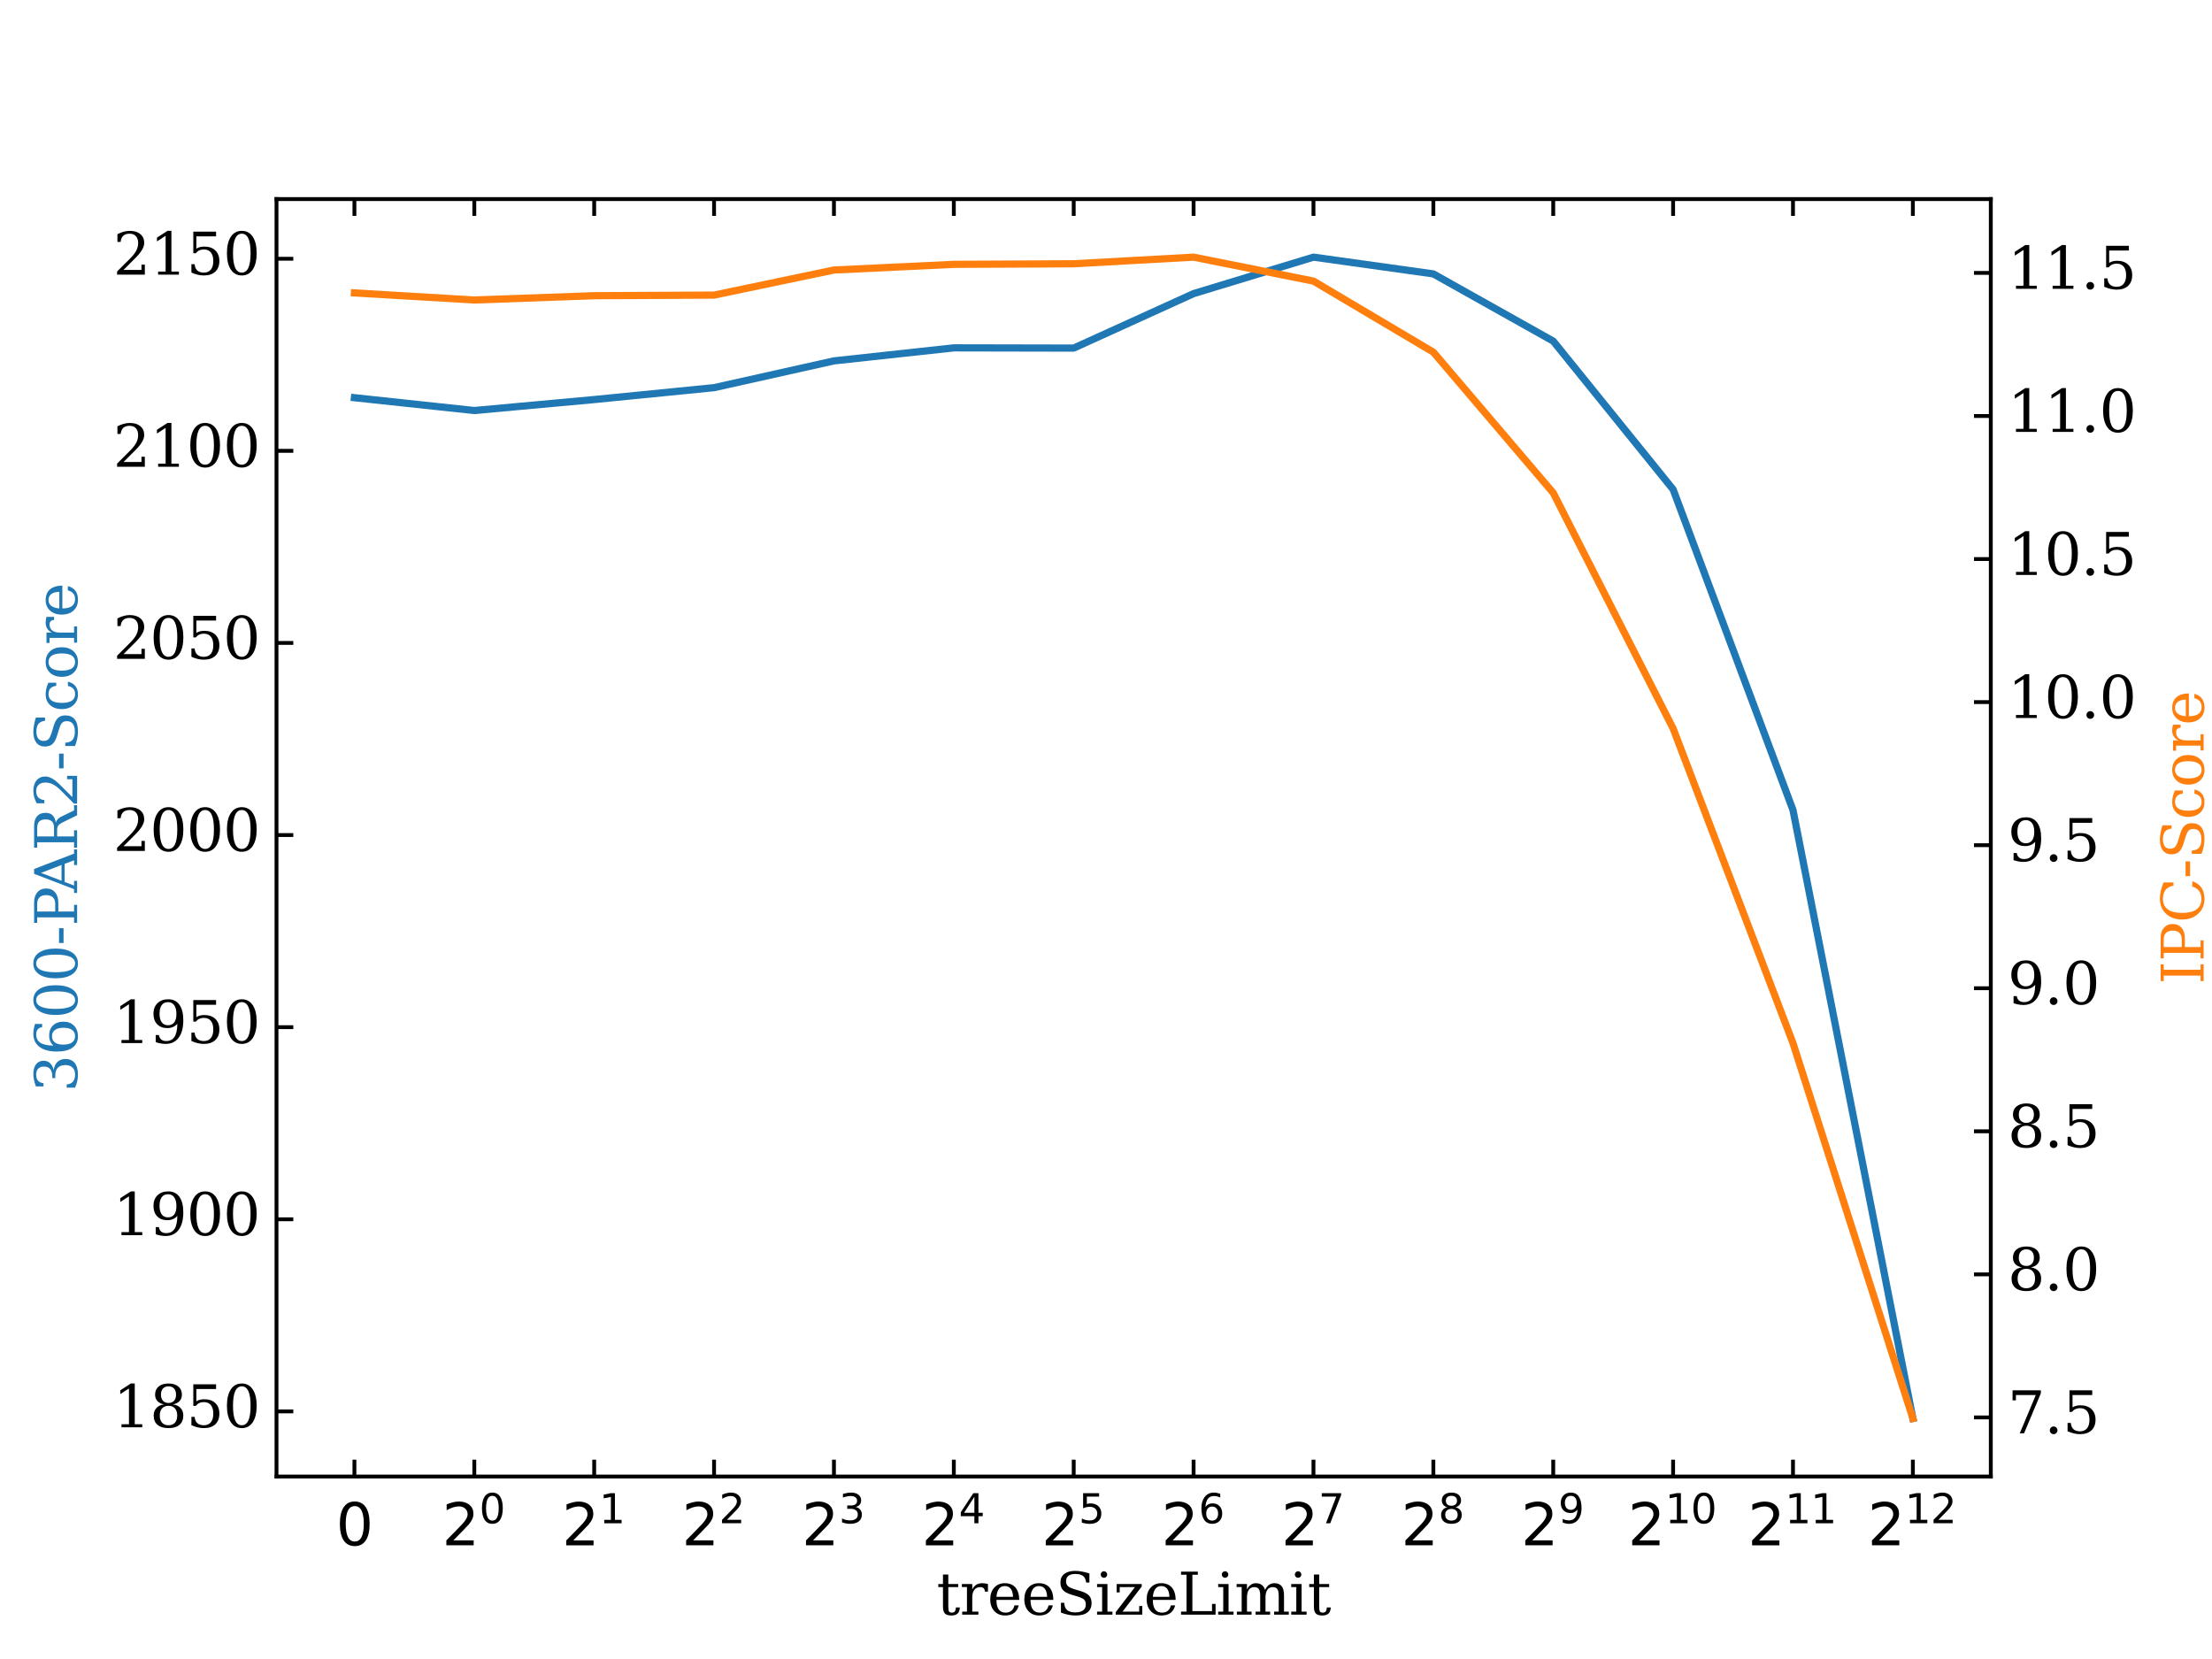 <?xml version="1.0" encoding="utf-8" standalone="no"?>
<!DOCTYPE svg PUBLIC "-//W3C//DTD SVG 1.1//EN"
  "http://www.w3.org/Graphics/SVG/1.1/DTD/svg11.dtd">
<svg xmlns:xlink="http://www.w3.org/1999/xlink" width="460.8pt" height="345.6pt" viewBox="0 0 460.8 345.6" xmlns="http://www.w3.org/2000/svg" version="1.1">
 <defs>
  <style type="text/css">*{stroke-linejoin: round; stroke-linecap: butt}</style>
 </defs>
 <g id="figure_1">
  <g id="patch_1">
   <path d="M 0 345.6 
L 460.8 345.6 
L 460.8 0 
L 0 0 
z
" style="fill: #ffffff"/>
  </g>
  <g id="axes_1">
   <g id="patch_2">
    <path d="M 57.6 307.584 
L 414.72 307.584 
L 414.72 41.472 
L 57.6 41.472 
z
" style="fill: #ffffff"/>
   </g>
   <g id="line2d_1">
    <path d="M 73.833 82.849 
L 98.806 85.52 
L 123.78 83.235 
L 148.753 80.756 
L 173.726 75.179 
L 198.7 72.465 
L 223.673 72.515 
L 248.647 61.165 
L 273.62 53.568 
L 298.594 57.058 
L 323.567 71.063 
L 348.54 101.957 
L 373.514 168.755 
L 398.487 295.488 
" clip-path="url(#pdd0ad51377)" style="fill: none; stroke: #1f77b4; stroke-width: 1.5; stroke-linecap: square"/>
   </g>
   <g id="line2d_2">
    <path d="M 73.833 61.018 
L 98.806 62.496 
L 123.78 61.601 
L 148.753 61.474 
L 173.726 56.248 
L 198.7 55.068 
L 223.673 54.949 
L 248.647 53.568 
L 273.62 58.557 
L 298.594 73.36 
L 323.567 102.679 
L 348.54 151.754 
L 373.514 217.313 
L 398.487 295.488 
" clip-path="url(#pdd0ad51377)" style="fill: none; stroke: #ff7f0e; stroke-width: 1.5; stroke-linecap: square"/>
   </g>
   <g id="mpl_toolkits.axisartist.axis_artist_1">
    <defs>
     <path id="mb4f7315636" d="M 0 0 
L 0 -3.5 
" style="stroke: #000000; stroke-width: 0.8"/>
    </defs>
    <g>
     <use xlink:href="#mb4f7315636" x="73.833" y="307.584" style="fill: none; stroke: #000000; stroke-width: 0.8"/>
    </g>
    <g>
     <use xlink:href="#mb4f7315636" x="98.806" y="307.584" style="fill: none; stroke: #000000; stroke-width: 0.8"/>
    </g>
    <g>
     <use xlink:href="#mb4f7315636" x="123.78" y="307.584" style="fill: none; stroke: #000000; stroke-width: 0.8"/>
    </g>
    <g>
     <use xlink:href="#mb4f7315636" x="148.753" y="307.584" style="fill: none; stroke: #000000; stroke-width: 0.8"/>
    </g>
    <g>
     <use xlink:href="#mb4f7315636" x="173.726" y="307.584" style="fill: none; stroke: #000000; stroke-width: 0.8"/>
    </g>
    <g>
     <use xlink:href="#mb4f7315636" x="198.7" y="307.584" style="fill: none; stroke: #000000; stroke-width: 0.8"/>
    </g>
    <g>
     <use xlink:href="#mb4f7315636" x="223.673" y="307.584" style="fill: none; stroke: #000000; stroke-width: 0.8"/>
    </g>
    <g>
     <use xlink:href="#mb4f7315636" x="248.647" y="307.584" style="fill: none; stroke: #000000; stroke-width: 0.8"/>
    </g>
    <g>
     <use xlink:href="#mb4f7315636" x="273.62" y="307.584" style="fill: none; stroke: #000000; stroke-width: 0.8"/>
    </g>
    <g>
     <use xlink:href="#mb4f7315636" x="298.594" y="307.584" style="fill: none; stroke: #000000; stroke-width: 0.8"/>
    </g>
    <g>
     <use xlink:href="#mb4f7315636" x="323.567" y="307.584" style="fill: none; stroke: #000000; stroke-width: 0.8"/>
    </g>
    <g>
     <use xlink:href="#mb4f7315636" x="348.54" y="307.584" style="fill: none; stroke: #000000; stroke-width: 0.8"/>
    </g>
    <g>
     <use xlink:href="#mb4f7315636" x="373.514" y="307.584" style="fill: none; stroke: #000000; stroke-width: 0.8"/>
    </g>
    <g>
     <use xlink:href="#mb4f7315636" x="398.487" y="307.584" style="fill: none; stroke: #000000; stroke-width: 0.8"/>
    </g>
    <g id="text_1">
     <!-- $0$ -->
     <g transform="translate(69.993 322.004)scale(0.12 -0.12)">
      <defs>
       <path id="DejaVuSans-30" d="M 2034 4250 
Q 1547 4250 1301 3770 
Q 1056 3291 1056 2328 
Q 1056 1369 1301 889 
Q 1547 409 2034 409 
Q 2525 409 2770 889 
Q 3016 1369 3016 2328 
Q 3016 3291 2770 3770 
Q 2525 4250 2034 4250 
z
M 2034 4750 
Q 2819 4750 3233 4129 
Q 3647 3509 3647 2328 
Q 3647 1150 3233 529 
Q 2819 -91 2034 -91 
Q 1250 -91 836 529 
Q 422 1150 422 2328 
Q 422 3509 836 4129 
Q 1250 4750 2034 4750 
z
" transform="scale(0.016)"/>
      </defs>
      <use xlink:href="#DejaVuSans-30" transform="translate(0 0.781)"/>
     </g>
    </g>
    <g id="text_2">
     <!-- $2^{  0 }$ -->
     <g transform="translate(92.086 322.004)scale(0.12 -0.12)">
      <defs>
       <path id="DejaVuSans-32" d="M 1228 531 
L 3431 531 
L 3431 0 
L 469 0 
L 469 531 
Q 828 903 1448 1529 
Q 2069 2156 2228 2338 
Q 2531 2678 2651 2914 
Q 2772 3150 2772 3378 
Q 2772 3750 2511 3984 
Q 2250 4219 1831 4219 
Q 1534 4219 1204 4116 
Q 875 4013 500 3803 
L 500 4441 
Q 881 4594 1212 4672 
Q 1544 4750 1819 4750 
Q 2544 4750 2975 4387 
Q 3406 4025 3406 3419 
Q 3406 3131 3298 2873 
Q 3191 2616 2906 2266 
Q 2828 2175 2409 1742 
Q 1991 1309 1228 531 
z
" transform="scale(0.016)"/>
      </defs>
      <use xlink:href="#DejaVuSans-32" transform="translate(0 0.766)"/>
      <use xlink:href="#DejaVuSans-30" transform="translate(64.58 39.047)scale(0.7)"/>
     </g>
    </g>
    <g id="text_3">
     <!-- $2^{  1 }$ -->
     <g transform="translate(117.06 322.004)scale(0.12 -0.12)">
      <defs>
       <path id="DejaVuSans-31" d="M 794 531 
L 1825 531 
L 1825 4091 
L 703 3866 
L 703 4441 
L 1819 4666 
L 2450 4666 
L 2450 531 
L 3481 531 
L 3481 0 
L 794 0 
L 794 531 
z
" transform="scale(0.016)"/>
      </defs>
      <use xlink:href="#DejaVuSans-32" transform="translate(0 0.684)"/>
      <use xlink:href="#DejaVuSans-31" transform="translate(64.58 38.966)scale(0.7)"/>
     </g>
    </g>
    <g id="text_4">
     <!-- $2^{  2 }$ -->
     <g transform="translate(142.033 322.004)scale(0.12 -0.12)">
      <use xlink:href="#DejaVuSans-32" transform="translate(0 0.766)"/>
      <use xlink:href="#DejaVuSans-32" transform="translate(64.58 39.047)scale(0.7)"/>
     </g>
    </g>
    <g id="text_5">
     <!-- $2^{  3 }$ -->
     <g transform="translate(167.006 322.004)scale(0.12 -0.12)">
      <defs>
       <path id="DejaVuSans-33" d="M 2597 2516 
Q 3050 2419 3304 2112 
Q 3559 1806 3559 1356 
Q 3559 666 3084 287 
Q 2609 -91 1734 -91 
Q 1441 -91 1130 -33 
Q 819 25 488 141 
L 488 750 
Q 750 597 1062 519 
Q 1375 441 1716 441 
Q 2309 441 2620 675 
Q 2931 909 2931 1356 
Q 2931 1769 2642 2001 
Q 2353 2234 1838 2234 
L 1294 2234 
L 1294 2753 
L 1863 2753 
Q 2328 2753 2575 2939 
Q 2822 3125 2822 3475 
Q 2822 3834 2567 4026 
Q 2313 4219 1838 4219 
Q 1578 4219 1281 4162 
Q 984 4106 628 3988 
L 628 4550 
Q 988 4650 1302 4700 
Q 1616 4750 1894 4750 
Q 2613 4750 3031 4423 
Q 3450 4097 3450 3541 
Q 3450 3153 3228 2886 
Q 3006 2619 2597 2516 
z
" transform="scale(0.016)"/>
      </defs>
      <use xlink:href="#DejaVuSans-32" transform="translate(0 0.766)"/>
      <use xlink:href="#DejaVuSans-33" transform="translate(64.58 39.047)scale(0.7)"/>
     </g>
    </g>
    <g id="text_6">
     <!-- $2^{  4 }$ -->
     <g transform="translate(191.98 322.004)scale(0.12 -0.12)">
      <defs>
       <path id="DejaVuSans-34" d="M 2419 4116 
L 825 1625 
L 2419 1625 
L 2419 4116 
z
M 2253 4666 
L 3047 4666 
L 3047 1625 
L 3713 1625 
L 3713 1100 
L 3047 1100 
L 3047 0 
L 2419 0 
L 2419 1100 
L 313 1100 
L 313 1709 
L 2253 4666 
z
" transform="scale(0.016)"/>
      </defs>
      <use xlink:href="#DejaVuSans-32" transform="translate(0 0.684)"/>
      <use xlink:href="#DejaVuSans-34" transform="translate(64.58 38.966)scale(0.7)"/>
     </g>
    </g>
    <g id="text_7">
     <!-- $2^{  5 }$ -->
     <g transform="translate(216.953 322.004)scale(0.12 -0.12)">
      <defs>
       <path id="DejaVuSans-35" d="M 691 4666 
L 3169 4666 
L 3169 4134 
L 1269 4134 
L 1269 2991 
Q 1406 3038 1543 3061 
Q 1681 3084 1819 3084 
Q 2600 3084 3056 2656 
Q 3513 2228 3513 1497 
Q 3513 744 3044 326 
Q 2575 -91 1722 -91 
Q 1428 -91 1123 -41 
Q 819 9 494 109 
L 494 744 
Q 775 591 1075 516 
Q 1375 441 1709 441 
Q 2250 441 2565 725 
Q 2881 1009 2881 1497 
Q 2881 1984 2565 2268 
Q 2250 2553 1709 2553 
Q 1456 2553 1204 2497 
Q 953 2441 691 2322 
L 691 4666 
z
" transform="scale(0.016)"/>
      </defs>
      <use xlink:href="#DejaVuSans-32" transform="translate(0 0.684)"/>
      <use xlink:href="#DejaVuSans-35" transform="translate(64.58 38.966)scale(0.7)"/>
     </g>
    </g>
    <g id="text_8">
     <!-- $2^{  6 }$ -->
     <g transform="translate(241.927 322.004)scale(0.12 -0.12)">
      <defs>
       <path id="DejaVuSans-36" d="M 2113 2584 
Q 1688 2584 1439 2293 
Q 1191 2003 1191 1497 
Q 1191 994 1439 701 
Q 1688 409 2113 409 
Q 2538 409 2786 701 
Q 3034 994 3034 1497 
Q 3034 2003 2786 2293 
Q 2538 2584 2113 2584 
z
M 3366 4563 
L 3366 3988 
Q 3128 4100 2886 4159 
Q 2644 4219 2406 4219 
Q 1781 4219 1451 3797 
Q 1122 3375 1075 2522 
Q 1259 2794 1537 2939 
Q 1816 3084 2150 3084 
Q 2853 3084 3261 2657 
Q 3669 2231 3669 1497 
Q 3669 778 3244 343 
Q 2819 -91 2113 -91 
Q 1303 -91 875 529 
Q 447 1150 447 2328 
Q 447 3434 972 4092 
Q 1497 4750 2381 4750 
Q 2619 4750 2861 4703 
Q 3103 4656 3366 4563 
z
" transform="scale(0.016)"/>
      </defs>
      <use xlink:href="#DejaVuSans-32" transform="translate(0 0.766)"/>
      <use xlink:href="#DejaVuSans-36" transform="translate(64.58 39.047)scale(0.7)"/>
     </g>
    </g>
    <g id="text_9">
     <!-- $2^{  7 }$ -->
     <g transform="translate(266.9 322.004)scale(0.12 -0.12)">
      <defs>
       <path id="DejaVuSans-37" d="M 525 4666 
L 3525 4666 
L 3525 4397 
L 1831 0 
L 1172 0 
L 2766 4134 
L 525 4134 
L 525 4666 
z
" transform="scale(0.016)"/>
      </defs>
      <use xlink:href="#DejaVuSans-32" transform="translate(0 0.684)"/>
      <use xlink:href="#DejaVuSans-37" transform="translate(64.58 38.966)scale(0.7)"/>
     </g>
    </g>
    <g id="text_10">
     <!-- $2^{  8 }$ -->
     <g transform="translate(291.874 322.004)scale(0.12 -0.12)">
      <defs>
       <path id="DejaVuSans-38" d="M 2034 2216 
Q 1584 2216 1326 1975 
Q 1069 1734 1069 1313 
Q 1069 891 1326 650 
Q 1584 409 2034 409 
Q 2484 409 2743 651 
Q 3003 894 3003 1313 
Q 3003 1734 2745 1975 
Q 2488 2216 2034 2216 
z
M 1403 2484 
Q 997 2584 770 2862 
Q 544 3141 544 3541 
Q 544 4100 942 4425 
Q 1341 4750 2034 4750 
Q 2731 4750 3128 4425 
Q 3525 4100 3525 3541 
Q 3525 3141 3298 2862 
Q 3072 2584 2669 2484 
Q 3125 2378 3379 2068 
Q 3634 1759 3634 1313 
Q 3634 634 3220 271 
Q 2806 -91 2034 -91 
Q 1263 -91 848 271 
Q 434 634 434 1313 
Q 434 1759 690 2068 
Q 947 2378 1403 2484 
z
M 1172 3481 
Q 1172 3119 1398 2916 
Q 1625 2713 2034 2713 
Q 2441 2713 2670 2916 
Q 2900 3119 2900 3481 
Q 2900 3844 2670 4047 
Q 2441 4250 2034 4250 
Q 1625 4250 1398 4047 
Q 1172 3844 1172 3481 
z
" transform="scale(0.016)"/>
      </defs>
      <use xlink:href="#DejaVuSans-32" transform="translate(0 0.766)"/>
      <use xlink:href="#DejaVuSans-38" transform="translate(64.58 39.047)scale(0.7)"/>
     </g>
    </g>
    <g id="text_11">
     <!-- $2^{  9 }$ -->
     <g transform="translate(316.847 322.004)scale(0.12 -0.12)">
      <defs>
       <path id="DejaVuSans-39" d="M 703 97 
L 703 672 
Q 941 559 1184 500 
Q 1428 441 1663 441 
Q 2288 441 2617 861 
Q 2947 1281 2994 2138 
Q 2813 1869 2534 1725 
Q 2256 1581 1919 1581 
Q 1219 1581 811 2004 
Q 403 2428 403 3163 
Q 403 3881 828 4315 
Q 1253 4750 1959 4750 
Q 2769 4750 3195 4129 
Q 3622 3509 3622 2328 
Q 3622 1225 3098 567 
Q 2575 -91 1691 -91 
Q 1453 -91 1209 -44 
Q 966 3 703 97 
z
M 1959 2075 
Q 2384 2075 2632 2365 
Q 2881 2656 2881 3163 
Q 2881 3666 2632 3958 
Q 2384 4250 1959 4250 
Q 1534 4250 1286 3958 
Q 1038 3666 1038 3163 
Q 1038 2656 1286 2365 
Q 1534 2075 1959 2075 
z
" transform="scale(0.016)"/>
      </defs>
      <use xlink:href="#DejaVuSans-32" transform="translate(0 0.766)"/>
      <use xlink:href="#DejaVuSans-39" transform="translate(64.58 39.047)scale(0.7)"/>
     </g>
    </g>
    <g id="text_12">
     <!-- $2^{ 10 }$ -->
     <g transform="translate(339.12 322.004)scale(0.12 -0.12)">
      <use xlink:href="#DejaVuSans-32" transform="translate(0 0.766)"/>
      <use xlink:href="#DejaVuSans-31" transform="translate(64.58 39.047)scale(0.7)"/>
      <use xlink:href="#DejaVuSans-30" transform="translate(109.116 39.047)scale(0.7)"/>
     </g>
    </g>
    <g id="text_13">
     <!-- $2^{ 11 }$ -->
     <g transform="translate(364.094 322.004)scale(0.12 -0.12)">
      <use xlink:href="#DejaVuSans-32" transform="translate(0 0.684)"/>
      <use xlink:href="#DejaVuSans-31" transform="translate(64.58 38.966)scale(0.7)"/>
      <use xlink:href="#DejaVuSans-31" transform="translate(109.116 38.966)scale(0.7)"/>
     </g>
    </g>
    <g id="text_14">
     <!-- $2^{ 12 }$ -->
     <g transform="translate(389.067 322.004)scale(0.12 -0.12)">
      <use xlink:href="#DejaVuSans-32" transform="translate(0 0.766)"/>
      <use xlink:href="#DejaVuSans-31" transform="translate(64.58 39.047)scale(0.7)"/>
      <use xlink:href="#DejaVuSans-32" transform="translate(109.116 39.047)scale(0.7)"/>
     </g>
    </g>
    <g id="patch_3">
     <path d="M 57.6 307.584 
L 414.72 307.584 
" style="fill: none; stroke: #000000; stroke-width: 0.8; stroke-linecap: square"/>
    </g>
    <g id="text_15">
     <!-- treeSizeLimit -->
     <g transform="translate(195.113 336.362)scale(0.12 -0.12)">
      <defs>
       <path id="DejaVuSerif-74" d="M 691 2988 
L 184 2988 
L 184 3322 
L 691 3322 
L 691 4353 
L 1269 4353 
L 1269 3322 
L 2350 3322 
L 2350 2988 
L 1269 2988 
L 1269 878 
Q 1269 456 1350 337 
Q 1431 219 1650 219 
Q 1875 219 1978 351 
Q 2081 484 2088 781 
L 2522 781 
Q 2497 328 2275 118 
Q 2053 -91 1600 -91 
Q 1103 -91 897 129 
Q 691 350 691 878 
L 691 2988 
z
" transform="scale(0.016)"/>
       <path id="DejaVuSerif-72" d="M 3059 3328 
L 3059 2497 
L 2728 2497 
Q 2713 2744 2591 2866 
Q 2469 2988 2234 2988 
Q 1809 2988 1582 2694 
Q 1356 2400 1356 1850 
L 1356 331 
L 2022 331 
L 2022 0 
L 263 0 
L 263 331 
L 781 331 
L 781 2994 
L 231 2994 
L 231 3322 
L 1356 3322 
L 1356 2731 
Q 1525 3078 1790 3245 
Q 2056 3413 2438 3413 
Q 2578 3413 2733 3391 
Q 2888 3369 3059 3328 
z
" transform="scale(0.016)"/>
       <path id="DejaVuSerif-65" d="M 3469 1600 
L 991 1600 
L 991 1575 
Q 991 903 1244 561 
Q 1497 219 1991 219 
Q 2369 219 2611 417 
Q 2853 616 2950 1006 
L 3413 1006 
Q 3275 459 2904 184 
Q 2534 -91 1931 -91 
Q 1203 -91 761 389 
Q 319 869 319 1663 
Q 319 2450 753 2931 
Q 1188 3413 1894 3413 
Q 2647 3413 3050 2948 
Q 3453 2484 3469 1600 
z
M 2791 1931 
Q 2772 2513 2545 2808 
Q 2319 3103 1894 3103 
Q 1497 3103 1269 2806 
Q 1041 2509 991 1931 
L 2791 1931 
z
" transform="scale(0.016)"/>
       <path id="DejaVuSerif-53" d="M 594 225 
L 594 1288 
L 953 1284 
Q 969 753 1261 498 
Q 1553 244 2150 244 
Q 2706 244 2998 464 
Q 3291 684 3291 1106 
Q 3291 1444 3114 1625 
Q 2938 1806 2369 1978 
L 1753 2163 
Q 1084 2366 811 2669 
Q 538 2972 538 3500 
Q 538 4094 959 4422 
Q 1381 4750 2144 4750 
Q 2469 4750 2856 4679 
Q 3244 4609 3681 4475 
L 3681 3481 
L 3328 3481 
Q 3275 3975 2998 4195 
Q 2722 4416 2156 4416 
Q 1663 4416 1405 4214 
Q 1147 4013 1147 3628 
Q 1147 3294 1340 3103 
Q 1534 2913 2163 2725 
L 2741 2553 
Q 3375 2363 3645 2067 
Q 3916 1772 3916 1275 
Q 3916 597 3481 253 
Q 3047 -91 2188 -91 
Q 1803 -91 1404 -12 
Q 1006 66 594 225 
z
" transform="scale(0.016)"/>
       <path id="DejaVuSerif-69" d="M 622 4353 
Q 622 4497 726 4603 
Q 831 4709 978 4709 
Q 1122 4709 1226 4603 
Q 1331 4497 1331 4353 
Q 1331 4206 1228 4103 
Q 1125 4000 978 4000 
Q 831 4000 726 4103 
Q 622 4206 622 4353 
z
M 1356 331 
L 1900 331 
L 1900 0 
L 231 0 
L 231 331 
L 781 331 
L 781 2988 
L 231 2988 
L 231 3322 
L 1356 3322 
L 1356 331 
z
" transform="scale(0.016)"/>
       <path id="DejaVuSerif-7a" d="M 256 0 
L 256 269 
L 2338 2988 
L 691 2988 
L 691 2413 
L 359 2413 
L 359 3322 
L 3078 3322 
L 3078 3053 
L 997 331 
L 2803 331 
L 2803 934 
L 3138 934 
L 3138 0 
L 256 0 
z
" transform="scale(0.016)"/>
       <path id="DejaVuSerif-4c" d="M 353 0 
L 353 331 
L 947 331 
L 947 4331 
L 353 4331 
L 353 4666 
L 2175 4666 
L 2175 4331 
L 1581 4331 
L 1581 384 
L 3713 384 
L 3713 1166 
L 4097 1166 
L 4097 0 
L 353 0 
z
" transform="scale(0.016)"/>
       <path id="DejaVuSerif-6d" d="M 3316 2675 
Q 3481 3041 3739 3227 
Q 3997 3413 4341 3413 
Q 4863 3413 5119 3089 
Q 5375 2766 5375 2113 
L 5375 331 
L 5894 331 
L 5894 0 
L 4300 0 
L 4300 331 
L 4800 331 
L 4800 2047 
Q 4800 2556 4650 2772 
Q 4500 2988 4153 2988 
Q 3769 2988 3567 2697 
Q 3366 2406 3366 1850 
L 3366 331 
L 3866 331 
L 3866 0 
L 2291 0 
L 2291 331 
L 2791 331 
L 2791 2069 
Q 2791 2566 2641 2777 
Q 2491 2988 2144 2988 
Q 1759 2988 1557 2697 
Q 1356 2406 1356 1850 
L 1356 331 
L 1856 331 
L 1856 0 
L 263 0 
L 263 331 
L 781 331 
L 781 2994 
L 231 2994 
L 231 3322 
L 1356 3322 
L 1356 2731 
Q 1516 3063 1762 3238 
Q 2009 3413 2322 3413 
Q 2709 3413 2968 3220 
Q 3228 3028 3316 2675 
z
" transform="scale(0.016)"/>
      </defs>
      <use xlink:href="#DejaVuSerif-74"/>
      <use xlink:href="#DejaVuSerif-72" x="40.186"/>
      <use xlink:href="#DejaVuSerif-65" x="87.988"/>
      <use xlink:href="#DejaVuSerif-65" x="147.168"/>
      <use xlink:href="#DejaVuSerif-53" x="206.348"/>
      <use xlink:href="#DejaVuSerif-69" x="274.854"/>
      <use xlink:href="#DejaVuSerif-7a" x="306.836"/>
      <use xlink:href="#DejaVuSerif-65" x="359.521"/>
      <use xlink:href="#DejaVuSerif-4c" x="418.701"/>
      <use xlink:href="#DejaVuSerif-69" x="485.107"/>
      <use xlink:href="#DejaVuSerif-6d" x="517.09"/>
      <use xlink:href="#DejaVuSerif-69" x="611.914"/>
      <use xlink:href="#DejaVuSerif-74" x="643.896"/>
     </g>
    </g>
   </g>
   <g id="mpl_toolkits.axisartist.axis_artist_2">
    <defs>
     <path id="mdd09f254ab" d="M 0 0 
L -0 3.5 
" style="stroke: #000000; stroke-width: 0.8"/>
    </defs>
    <g>
     <use xlink:href="#mdd09f254ab" x="73.833" y="41.472" style="fill: none; stroke: #000000; stroke-width: 0.8"/>
    </g>
    <g>
     <use xlink:href="#mdd09f254ab" x="98.806" y="41.472" style="fill: none; stroke: #000000; stroke-width: 0.8"/>
    </g>
    <g>
     <use xlink:href="#mdd09f254ab" x="123.78" y="41.472" style="fill: none; stroke: #000000; stroke-width: 0.8"/>
    </g>
    <g>
     <use xlink:href="#mdd09f254ab" x="148.753" y="41.472" style="fill: none; stroke: #000000; stroke-width: 0.8"/>
    </g>
    <g>
     <use xlink:href="#mdd09f254ab" x="173.726" y="41.472" style="fill: none; stroke: #000000; stroke-width: 0.8"/>
    </g>
    <g>
     <use xlink:href="#mdd09f254ab" x="198.7" y="41.472" style="fill: none; stroke: #000000; stroke-width: 0.8"/>
    </g>
    <g>
     <use xlink:href="#mdd09f254ab" x="223.673" y="41.472" style="fill: none; stroke: #000000; stroke-width: 0.8"/>
    </g>
    <g>
     <use xlink:href="#mdd09f254ab" x="248.647" y="41.472" style="fill: none; stroke: #000000; stroke-width: 0.8"/>
    </g>
    <g>
     <use xlink:href="#mdd09f254ab" x="273.62" y="41.472" style="fill: none; stroke: #000000; stroke-width: 0.8"/>
    </g>
    <g>
     <use xlink:href="#mdd09f254ab" x="298.594" y="41.472" style="fill: none; stroke: #000000; stroke-width: 0.8"/>
    </g>
    <g>
     <use xlink:href="#mdd09f254ab" x="323.567" y="41.472" style="fill: none; stroke: #000000; stroke-width: 0.8"/>
    </g>
    <g>
     <use xlink:href="#mdd09f254ab" x="348.54" y="41.472" style="fill: none; stroke: #000000; stroke-width: 0.8"/>
    </g>
    <g>
     <use xlink:href="#mdd09f254ab" x="373.514" y="41.472" style="fill: none; stroke: #000000; stroke-width: 0.8"/>
    </g>
    <g>
     <use xlink:href="#mdd09f254ab" x="398.487" y="41.472" style="fill: none; stroke: #000000; stroke-width: 0.8"/>
    </g>
    <g id="patch_4">
     <path d="M 57.6 41.472 
L 414.72 41.472 
" style="fill: none; stroke: #000000; stroke-width: 0.8; stroke-linecap: square"/>
    </g>
   </g>
   <g id="mpl_toolkits.axisartist.axis_artist_3">
    <defs>
     <path id="maf66466b49" d="M 0 0 
L 3.5 0 
" style="stroke: #000000; stroke-width: 0.8"/>
    </defs>
    <g>
     <use xlink:href="#maf66466b49" x="57.6" y="294.016" style="fill: none; stroke: #000000; stroke-width: 0.8"/>
    </g>
    <g>
     <use xlink:href="#maf66466b49" x="57.6" y="253.996" style="fill: none; stroke: #000000; stroke-width: 0.8"/>
    </g>
    <g>
     <use xlink:href="#maf66466b49" x="57.6" y="213.976" style="fill: none; stroke: #000000; stroke-width: 0.8"/>
    </g>
    <g>
     <use xlink:href="#maf66466b49" x="57.6" y="173.957" style="fill: none; stroke: #000000; stroke-width: 0.8"/>
    </g>
    <g>
     <use xlink:href="#maf66466b49" x="57.6" y="133.937" style="fill: none; stroke: #000000; stroke-width: 0.8"/>
    </g>
    <g>
     <use xlink:href="#maf66466b49" x="57.6" y="93.917" style="fill: none; stroke: #000000; stroke-width: 0.8"/>
    </g>
    <g>
     <use xlink:href="#maf66466b49" x="57.6" y="53.898" style="fill: none; stroke: #000000; stroke-width: 0.8"/>
    </g>
    <g id="text_16">
     <!-- 1850 -->
     <g transform="translate(23.56 297.327)scale(0.12 -0.12)">
      <defs>
       <path id="DejaVuSerif-31" d="M 909 0 
L 909 331 
L 1722 331 
L 1722 4213 
L 781 3603 
L 781 4013 
L 1919 4750 
L 2350 4750 
L 2350 331 
L 3163 331 
L 3163 0 
L 909 0 
z
" transform="scale(0.016)"/>
       <path id="DejaVuSerif-38" d="M 2981 1275 
Q 2981 1775 2732 2051 
Q 2484 2328 2034 2328 
Q 1584 2328 1336 2051 
Q 1088 1775 1088 1275 
Q 1088 772 1336 495 
Q 1584 219 2034 219 
Q 2484 219 2732 495 
Q 2981 772 2981 1275 
z
M 2853 3541 
Q 2853 3966 2637 4203 
Q 2422 4441 2034 4441 
Q 1650 4441 1433 4203 
Q 1216 3966 1216 3541 
Q 1216 3113 1433 2875 
Q 1650 2638 2034 2638 
Q 2422 2638 2637 2875 
Q 2853 3113 2853 3541 
z
M 2516 2484 
Q 3047 2413 3344 2092 
Q 3641 1772 3641 1275 
Q 3641 619 3225 264 
Q 2809 -91 2034 -91 
Q 1263 -91 845 264 
Q 428 619 428 1275 
Q 428 1772 725 2092 
Q 1022 2413 1556 2484 
Q 1084 2569 832 2842 
Q 581 3116 581 3541 
Q 581 4103 968 4426 
Q 1356 4750 2034 4750 
Q 2713 4750 3100 4426 
Q 3488 4103 3488 3541 
Q 3488 3116 3236 2842 
Q 2984 2569 2516 2484 
z
" transform="scale(0.016)"/>
       <path id="DejaVuSerif-35" d="M 3219 4666 
L 3219 4153 
L 1081 4153 
L 1081 2816 
Q 1244 2928 1461 2984 
Q 1678 3041 1947 3041 
Q 2703 3041 3140 2622 
Q 3578 2203 3578 1478 
Q 3578 738 3136 323 
Q 2694 -91 1894 -91 
Q 1572 -91 1234 -12 
Q 897 66 544 225 
L 544 1131 
L 897 1131 
Q 925 688 1179 453 
Q 1434 219 1894 219 
Q 2388 219 2653 544 
Q 2919 869 2919 1478 
Q 2919 2084 2655 2407 
Q 2391 2731 1894 2731 
Q 1613 2731 1398 2631 
Q 1184 2531 1019 2322 
L 750 2322 
L 750 4666 
L 3219 4666 
z
" transform="scale(0.016)"/>
       <path id="DejaVuSerif-30" d="M 2034 219 
Q 2513 219 2750 744 
Q 2988 1269 2988 2328 
Q 2988 3391 2750 3916 
Q 2513 4441 2034 4441 
Q 1556 4441 1318 3916 
Q 1081 3391 1081 2328 
Q 1081 1269 1318 744 
Q 1556 219 2034 219 
z
M 2034 -91 
Q 1275 -91 848 546 
Q 422 1184 422 2328 
Q 422 3475 848 4112 
Q 1275 4750 2034 4750 
Q 2797 4750 3222 4112 
Q 3647 3475 3647 2328 
Q 3647 1184 3222 546 
Q 2797 -91 2034 -91 
z
" transform="scale(0.016)"/>
      </defs>
      <use xlink:href="#DejaVuSerif-31"/>
      <use xlink:href="#DejaVuSerif-38" x="63.623"/>
      <use xlink:href="#DejaVuSerif-35" x="127.246"/>
      <use xlink:href="#DejaVuSerif-30" x="190.869"/>
     </g>
    </g>
    <g id="text_17">
     <!-- 1900 -->
     <g transform="translate(23.56 257.307)scale(0.12 -0.12)">
      <defs>
       <path id="DejaVuSerif-39" d="M 2994 2091 
Q 2784 1856 2512 1740 
Q 2241 1625 1900 1625 
Q 1206 1625 804 2044 
Q 403 2463 403 3188 
Q 403 3897 839 4323 
Q 1275 4750 2003 4750 
Q 2794 4750 3217 4161 
Q 3641 3572 3641 2478 
Q 3641 1253 3137 581 
Q 2634 -91 1722 -91 
Q 1475 -91 1203 -44 
Q 931 3 647 97 
L 647 872 
L 997 872 
Q 1038 556 1241 387 
Q 1444 219 1784 219 
Q 2391 219 2687 676 
Q 2984 1134 2994 2091 
z
M 1978 4441 
Q 1534 4441 1298 4117 
Q 1063 3794 1063 3188 
Q 1063 2581 1298 2256 
Q 1534 1931 1978 1931 
Q 2422 1931 2658 2245 
Q 2894 2559 2894 3150 
Q 2894 3772 2656 4106 
Q 2419 4441 1978 4441 
z
" transform="scale(0.016)"/>
      </defs>
      <use xlink:href="#DejaVuSerif-31"/>
      <use xlink:href="#DejaVuSerif-39" x="63.623"/>
      <use xlink:href="#DejaVuSerif-30" x="127.246"/>
      <use xlink:href="#DejaVuSerif-30" x="190.869"/>
     </g>
    </g>
    <g id="text_18">
     <!-- 1950 -->
     <g transform="translate(23.56 217.288)scale(0.12 -0.12)">
      <use xlink:href="#DejaVuSerif-31"/>
      <use xlink:href="#DejaVuSerif-39" x="63.623"/>
      <use xlink:href="#DejaVuSerif-35" x="127.246"/>
      <use xlink:href="#DejaVuSerif-30" x="190.869"/>
     </g>
    </g>
    <g id="text_19">
     <!-- 2000 -->
     <g transform="translate(23.56 177.268)scale(0.12 -0.12)">
      <defs>
       <path id="DejaVuSerif-32" d="M 819 3553 
L 469 3553 
L 469 4384 
Q 803 4563 1142 4656 
Q 1481 4750 1806 4750 
Q 2534 4750 2956 4397 
Q 3378 4044 3378 3438 
Q 3378 2753 2422 1800 
Q 2347 1728 2309 1691 
L 1131 513 
L 3078 513 
L 3078 1088 
L 3444 1088 
L 3444 0 
L 434 0 
L 434 341 
L 1850 1753 
Q 2319 2222 2519 2614 
Q 2719 3006 2719 3438 
Q 2719 3909 2473 4175 
Q 2228 4441 1797 4441 
Q 1350 4441 1106 4219 
Q 863 3997 819 3553 
z
" transform="scale(0.016)"/>
      </defs>
      <use xlink:href="#DejaVuSerif-32"/>
      <use xlink:href="#DejaVuSerif-30" x="63.623"/>
      <use xlink:href="#DejaVuSerif-30" x="127.246"/>
      <use xlink:href="#DejaVuSerif-30" x="190.869"/>
     </g>
    </g>
    <g id="text_20">
     <!-- 2050 -->
     <g transform="translate(23.56 137.248)scale(0.12 -0.12)">
      <use xlink:href="#DejaVuSerif-32"/>
      <use xlink:href="#DejaVuSerif-30" x="63.623"/>
      <use xlink:href="#DejaVuSerif-35" x="127.246"/>
      <use xlink:href="#DejaVuSerif-30" x="190.869"/>
     </g>
    </g>
    <g id="text_21">
     <!-- 2100 -->
     <g transform="translate(23.56 97.229)scale(0.12 -0.12)">
      <use xlink:href="#DejaVuSerif-32"/>
      <use xlink:href="#DejaVuSerif-31" x="63.623"/>
      <use xlink:href="#DejaVuSerif-30" x="127.246"/>
      <use xlink:href="#DejaVuSerif-30" x="190.869"/>
     </g>
    </g>
    <g id="text_22">
     <!-- 2150 -->
     <g transform="translate(23.56 57.209)scale(0.12 -0.12)">
      <use xlink:href="#DejaVuSerif-32"/>
      <use xlink:href="#DejaVuSerif-31" x="63.623"/>
      <use xlink:href="#DejaVuSerif-35" x="127.246"/>
      <use xlink:href="#DejaVuSerif-30" x="190.869"/>
     </g>
    </g>
    <g id="patch_5">
     <path d="M 57.6 307.584 
L 57.6 41.472 
" style="fill: none; stroke: #000000; stroke-width: 0.8; stroke-linecap: square"/>
    </g>
    <g id="text_23">
     <!-- 3600-PAR2-Score -->
     <g style="fill: #1f77b4" transform="translate(16.064 227.513)rotate(-90)scale(0.12 -0.12)">
      <defs>
       <path id="DejaVuSerif-33" d="M 622 4469 
Q 988 4606 1323 4678 
Q 1659 4750 1953 4750 
Q 2638 4750 3022 4454 
Q 3406 4159 3406 3634 
Q 3406 3213 3140 2930 
Q 2875 2647 2388 2547 
Q 2963 2466 3280 2130 
Q 3597 1794 3597 1259 
Q 3597 606 3158 257 
Q 2719 -91 1894 -91 
Q 1528 -91 1179 -12 
Q 831 66 488 225 
L 488 1131 
L 838 1131 
Q 869 681 1141 450 
Q 1413 219 1906 219 
Q 2384 219 2661 495 
Q 2938 772 2938 1253 
Q 2938 1803 2653 2086 
Q 2369 2369 1819 2369 
L 1522 2369 
L 1522 2688 
L 1678 2688 
Q 2225 2688 2498 2914 
Q 2772 3141 2772 3597 
Q 2772 4006 2547 4223 
Q 2322 4441 1900 4441 
Q 1478 4441 1245 4241 
Q 1013 4041 972 3647 
L 622 3647 
L 622 4469 
z
" transform="scale(0.016)"/>
       <path id="DejaVuSerif-36" d="M 2094 219 
Q 2534 219 2771 542 
Q 3009 866 3009 1472 
Q 3009 2078 2771 2401 
Q 2534 2725 2094 2725 
Q 1647 2725 1412 2412 
Q 1178 2100 1178 1509 
Q 1178 888 1415 553 
Q 1653 219 2094 219 
z
M 1075 2569 
Q 1288 2803 1556 2918 
Q 1825 3034 2163 3034 
Q 2859 3034 3264 2615 
Q 3669 2197 3669 1472 
Q 3669 763 3233 336 
Q 2797 -91 2069 -91 
Q 1278 -91 853 498 
Q 428 1088 428 2181 
Q 428 3406 931 4078 
Q 1434 4750 2350 4750 
Q 2597 4750 2869 4703 
Q 3141 4656 3425 4563 
L 3425 3794 
L 3072 3794 
Q 3034 4109 2831 4275 
Q 2628 4441 2284 4441 
Q 1678 4441 1381 3981 
Q 1084 3522 1075 2569 
z
" transform="scale(0.016)"/>
       <path id="DejaVuSerif-2d" d="M 281 1959 
L 1881 1959 
L 1881 1472 
L 281 1472 
L 281 1959 
z
" transform="scale(0.016)"/>
       <path id="DejaVuSerif-50" d="M 1581 2375 
L 2406 2375 
Q 2872 2375 3115 2626 
Q 3359 2878 3359 3353 
Q 3359 3831 3115 4081 
Q 2872 4331 2406 4331 
L 1581 4331 
L 1581 2375 
z
M 353 0 
L 353 331 
L 947 331 
L 947 4331 
L 353 4331 
L 353 4666 
L 2559 4666 
Q 3259 4666 3668 4311 
Q 4078 3956 4078 3353 
Q 4078 2753 3668 2397 
Q 3259 2041 2559 2041 
L 1581 2041 
L 1581 331 
L 2303 331 
L 2303 0 
L 353 0 
z
" transform="scale(0.016)"/>
       <path id="DejaVuSerif-41" d="M 1281 1691 
L 2994 1691 
L 2138 3909 
L 1281 1691 
z
M -38 0 
L -38 331 
L 372 331 
L 2034 4666 
L 2559 4666 
L 4225 331 
L 4684 331 
L 4684 0 
L 2988 0 
L 2988 331 
L 3506 331 
L 3116 1356 
L 1153 1356 
L 763 331 
L 1275 331 
L 1275 0 
L -38 0 
z
" transform="scale(0.016)"/>
       <path id="DejaVuSerif-52" d="M 3066 2316 
Q 3284 2256 3442 2114 
Q 3600 1972 3725 1716 
L 4403 331 
L 4972 331 
L 4972 0 
L 3872 0 
L 3144 1484 
Q 2934 1916 2759 2042 
Q 2584 2169 2278 2169 
L 1581 2169 
L 1581 331 
L 2241 331 
L 2241 0 
L 353 0 
L 353 331 
L 947 331 
L 947 4331 
L 353 4331 
L 353 4666 
L 2719 4666 
Q 3400 4666 3770 4341 
Q 4141 4016 4141 3419 
Q 4141 2938 3870 2661 
Q 3600 2384 3066 2316 
z
M 1581 2503 
L 2503 2503 
Q 2975 2503 3200 2726 
Q 3425 2950 3425 3419 
Q 3425 3888 3200 4109 
Q 2975 4331 2503 4331 
L 1581 4331 
L 1581 2503 
z
" transform="scale(0.016)"/>
       <path id="DejaVuSerif-63" d="M 3291 997 
Q 3169 466 2822 187 
Q 2475 -91 1925 -91 
Q 1200 -91 759 389 
Q 319 869 319 1663 
Q 319 2459 759 2936 
Q 1200 3413 1925 3413 
Q 2241 3413 2553 3339 
Q 2866 3266 3181 3116 
L 3181 2266 
L 2847 2266 
Q 2781 2703 2561 2903 
Q 2341 3103 1931 3103 
Q 1466 3103 1228 2742 
Q 991 2381 991 1663 
Q 991 944 1227 581 
Q 1463 219 1931 219 
Q 2303 219 2525 412 
Q 2747 606 2828 997 
L 3291 997 
z
" transform="scale(0.016)"/>
       <path id="DejaVuSerif-6f" d="M 1925 219 
Q 2388 219 2623 584 
Q 2859 950 2859 1663 
Q 2859 2375 2623 2739 
Q 2388 3103 1925 3103 
Q 1463 3103 1227 2739 
Q 991 2375 991 1663 
Q 991 950 1228 584 
Q 1466 219 1925 219 
z
M 1925 -91 
Q 1200 -91 759 389 
Q 319 869 319 1663 
Q 319 2456 758 2934 
Q 1197 3413 1925 3413 
Q 2653 3413 3092 2934 
Q 3531 2456 3531 1663 
Q 3531 869 3092 389 
Q 2653 -91 1925 -91 
z
" transform="scale(0.016)"/>
      </defs>
      <use xlink:href="#DejaVuSerif-33"/>
      <use xlink:href="#DejaVuSerif-36" x="63.623"/>
      <use xlink:href="#DejaVuSerif-30" x="127.246"/>
      <use xlink:href="#DejaVuSerif-30" x="190.869"/>
      <use xlink:href="#DejaVuSerif-2d" x="254.492"/>
      <use xlink:href="#DejaVuSerif-50" x="288.281"/>
      <use xlink:href="#DejaVuSerif-41" x="346.441"/>
      <use xlink:href="#DejaVuSerif-52" x="418.658"/>
      <use xlink:href="#DejaVuSerif-32" x="493.951"/>
      <use xlink:href="#DejaVuSerif-2d" x="557.574"/>
      <use xlink:href="#DejaVuSerif-53" x="591.363"/>
      <use xlink:href="#DejaVuSerif-63" x="659.869"/>
      <use xlink:href="#DejaVuSerif-6f" x="715.875"/>
      <use xlink:href="#DejaVuSerif-72" x="776.08"/>
      <use xlink:href="#DejaVuSerif-65" x="823.883"/>
     </g>
    </g>
   </g>
   <g id="mpl_toolkits.axisartist.axis_artist_4">
    <defs>
     <path id="m740d5cd921" d="M 0 0 
L -3.5 -0 
" style="stroke: #000000; stroke-width: 0.8"/>
    </defs>
    <g>
     <use xlink:href="#m740d5cd921" x="414.72" y="295.277" style="fill: none; stroke: #000000; stroke-width: 0.8"/>
    </g>
    <g>
     <use xlink:href="#m740d5cd921" x="414.72" y="265.474" style="fill: none; stroke: #000000; stroke-width: 0.8"/>
    </g>
    <g>
     <use xlink:href="#m740d5cd921" x="414.72" y="235.671" style="fill: none; stroke: #000000; stroke-width: 0.8"/>
    </g>
    <g>
     <use xlink:href="#m740d5cd921" x="414.72" y="205.868" style="fill: none; stroke: #000000; stroke-width: 0.8"/>
    </g>
    <g>
     <use xlink:href="#m740d5cd921" x="414.72" y="176.065" style="fill: none; stroke: #000000; stroke-width: 0.8"/>
    </g>
    <g>
     <use xlink:href="#m740d5cd921" x="414.72" y="146.262" style="fill: none; stroke: #000000; stroke-width: 0.8"/>
    </g>
    <g>
     <use xlink:href="#m740d5cd921" x="414.72" y="116.459" style="fill: none; stroke: #000000; stroke-width: 0.8"/>
    </g>
    <g>
     <use xlink:href="#m740d5cd921" x="414.72" y="86.656" style="fill: none; stroke: #000000; stroke-width: 0.8"/>
    </g>
    <g>
     <use xlink:href="#m740d5cd921" x="414.72" y="56.853" style="fill: none; stroke: #000000; stroke-width: 0.8"/>
    </g>
    <g id="text_24">
     <!-- 7.5 -->
     <g transform="translate(418.22 298.589)scale(0.12 -0.12)">
      <defs>
       <path id="DejaVuSerif-37" d="M 3609 4347 
L 1784 0 
L 1319 0 
L 3059 4153 
L 903 4153 
L 903 3578 
L 538 3578 
L 538 4666 
L 3609 4666 
L 3609 4347 
z
" transform="scale(0.016)"/>
       <path id="DejaVuSerif-2e" d="M 603 325 
Q 603 500 722 622 
Q 841 744 1019 744 
Q 1191 744 1312 622 
Q 1434 500 1434 325 
Q 1434 153 1312 31 
Q 1191 -91 1019 -91 
Q 841 -91 722 29 
Q 603 150 603 325 
z
" transform="scale(0.016)"/>
      </defs>
      <use xlink:href="#DejaVuSerif-37"/>
      <use xlink:href="#DejaVuSerif-2e" x="63.623"/>
      <use xlink:href="#DejaVuSerif-35" x="95.41"/>
     </g>
    </g>
    <g id="text_25">
     <!-- 8.0 -->
     <g transform="translate(418.22 268.785)scale(0.12 -0.12)">
      <use xlink:href="#DejaVuSerif-38"/>
      <use xlink:href="#DejaVuSerif-2e" x="63.623"/>
      <use xlink:href="#DejaVuSerif-30" x="95.41"/>
     </g>
    </g>
    <g id="text_26">
     <!-- 8.5 -->
     <g transform="translate(418.22 238.982)scale(0.12 -0.12)">
      <use xlink:href="#DejaVuSerif-38"/>
      <use xlink:href="#DejaVuSerif-2e" x="63.623"/>
      <use xlink:href="#DejaVuSerif-35" x="95.41"/>
     </g>
    </g>
    <g id="text_27">
     <!-- 9.0 -->
     <g transform="translate(418.22 209.179)scale(0.12 -0.12)">
      <use xlink:href="#DejaVuSerif-39"/>
      <use xlink:href="#DejaVuSerif-2e" x="63.623"/>
      <use xlink:href="#DejaVuSerif-30" x="95.41"/>
     </g>
    </g>
    <g id="text_28">
     <!-- 9.5 -->
     <g transform="translate(418.22 179.376)scale(0.12 -0.12)">
      <use xlink:href="#DejaVuSerif-39"/>
      <use xlink:href="#DejaVuSerif-2e" x="63.623"/>
      <use xlink:href="#DejaVuSerif-35" x="95.41"/>
     </g>
    </g>
    <g id="text_29">
     <!-- 10.0 -->
     <g transform="translate(418.22 149.573)scale(0.12 -0.12)">
      <use xlink:href="#DejaVuSerif-31"/>
      <use xlink:href="#DejaVuSerif-30" x="63.623"/>
      <use xlink:href="#DejaVuSerif-2e" x="127.246"/>
      <use xlink:href="#DejaVuSerif-30" x="159.033"/>
     </g>
    </g>
    <g id="text_30">
     <!-- 10.5 -->
     <g transform="translate(418.22 119.77)scale(0.12 -0.12)">
      <use xlink:href="#DejaVuSerif-31"/>
      <use xlink:href="#DejaVuSerif-30" x="63.623"/>
      <use xlink:href="#DejaVuSerif-2e" x="127.246"/>
      <use xlink:href="#DejaVuSerif-35" x="159.033"/>
     </g>
    </g>
    <g id="text_31">
     <!-- 11.0 -->
     <g transform="translate(418.22 89.967)scale(0.12 -0.12)">
      <use xlink:href="#DejaVuSerif-31"/>
      <use xlink:href="#DejaVuSerif-31" x="63.623"/>
      <use xlink:href="#DejaVuSerif-2e" x="127.246"/>
      <use xlink:href="#DejaVuSerif-30" x="159.033"/>
     </g>
    </g>
    <g id="text_32">
     <!-- 11.5 -->
     <g transform="translate(418.22 60.164)scale(0.12 -0.12)">
      <use xlink:href="#DejaVuSerif-31"/>
      <use xlink:href="#DejaVuSerif-31" x="63.623"/>
      <use xlink:href="#DejaVuSerif-2e" x="127.246"/>
      <use xlink:href="#DejaVuSerif-35" x="159.033"/>
     </g>
    </g>
    <g id="patch_6">
     <path d="M 414.72 307.584 
L 414.72 41.472 
" style="fill: none; stroke: #000000; stroke-width: 0.8; stroke-linecap: square"/>
    </g>
    <g id="text_33">
     <!-- IPC-Score -->
     <g style="fill: #ff7f0e" transform="translate(459.057 205.055)rotate(-90)scale(0.12 -0.12)">
      <defs>
       <path id="DejaVuSerif-49" d="M 1581 331 
L 2175 331 
L 2175 0 
L 353 0 
L 353 331 
L 947 331 
L 947 4331 
L 353 4331 
L 353 4666 
L 2175 4666 
L 2175 4331 
L 1581 4331 
L 1581 331 
z
" transform="scale(0.016)"/>
       <path id="DejaVuSerif-43" d="M 4513 1234 
Q 4306 581 3820 245 
Q 3334 -91 2591 -91 
Q 2134 -91 1743 65 
Q 1353 222 1050 525 
Q 700 875 529 1320 
Q 359 1766 359 2328 
Q 359 3416 987 4083 
Q 1616 4750 2644 4750 
Q 3025 4750 3456 4650 
Q 3888 4550 4384 4347 
L 4384 3272 
L 4031 3272 
Q 3916 3859 3567 4137 
Q 3219 4416 2591 4416 
Q 1844 4416 1459 3886 
Q 1075 3356 1075 2328 
Q 1075 1303 1459 773 
Q 1844 244 2591 244 
Q 3113 244 3450 492 
Q 3788 741 3938 1234 
L 4513 1234 
z
" transform="scale(0.016)"/>
      </defs>
      <use xlink:href="#DejaVuSerif-49"/>
      <use xlink:href="#DejaVuSerif-50" x="39.502"/>
      <use xlink:href="#DejaVuSerif-43" x="106.787"/>
      <use xlink:href="#DejaVuSerif-2d" x="183.301"/>
      <use xlink:href="#DejaVuSerif-53" x="217.09"/>
      <use xlink:href="#DejaVuSerif-63" x="285.596"/>
      <use xlink:href="#DejaVuSerif-6f" x="341.602"/>
      <use xlink:href="#DejaVuSerif-72" x="401.807"/>
      <use xlink:href="#DejaVuSerif-65" x="449.609"/>
     </g>
    </g>
   </g>
  </g>
 </g>
 <defs>
  <clipPath id="pdd0ad51377">
   <rect x="57.6" y="41.472" width="357.12" height="266.112"/>
  </clipPath>
 </defs>
</svg>
